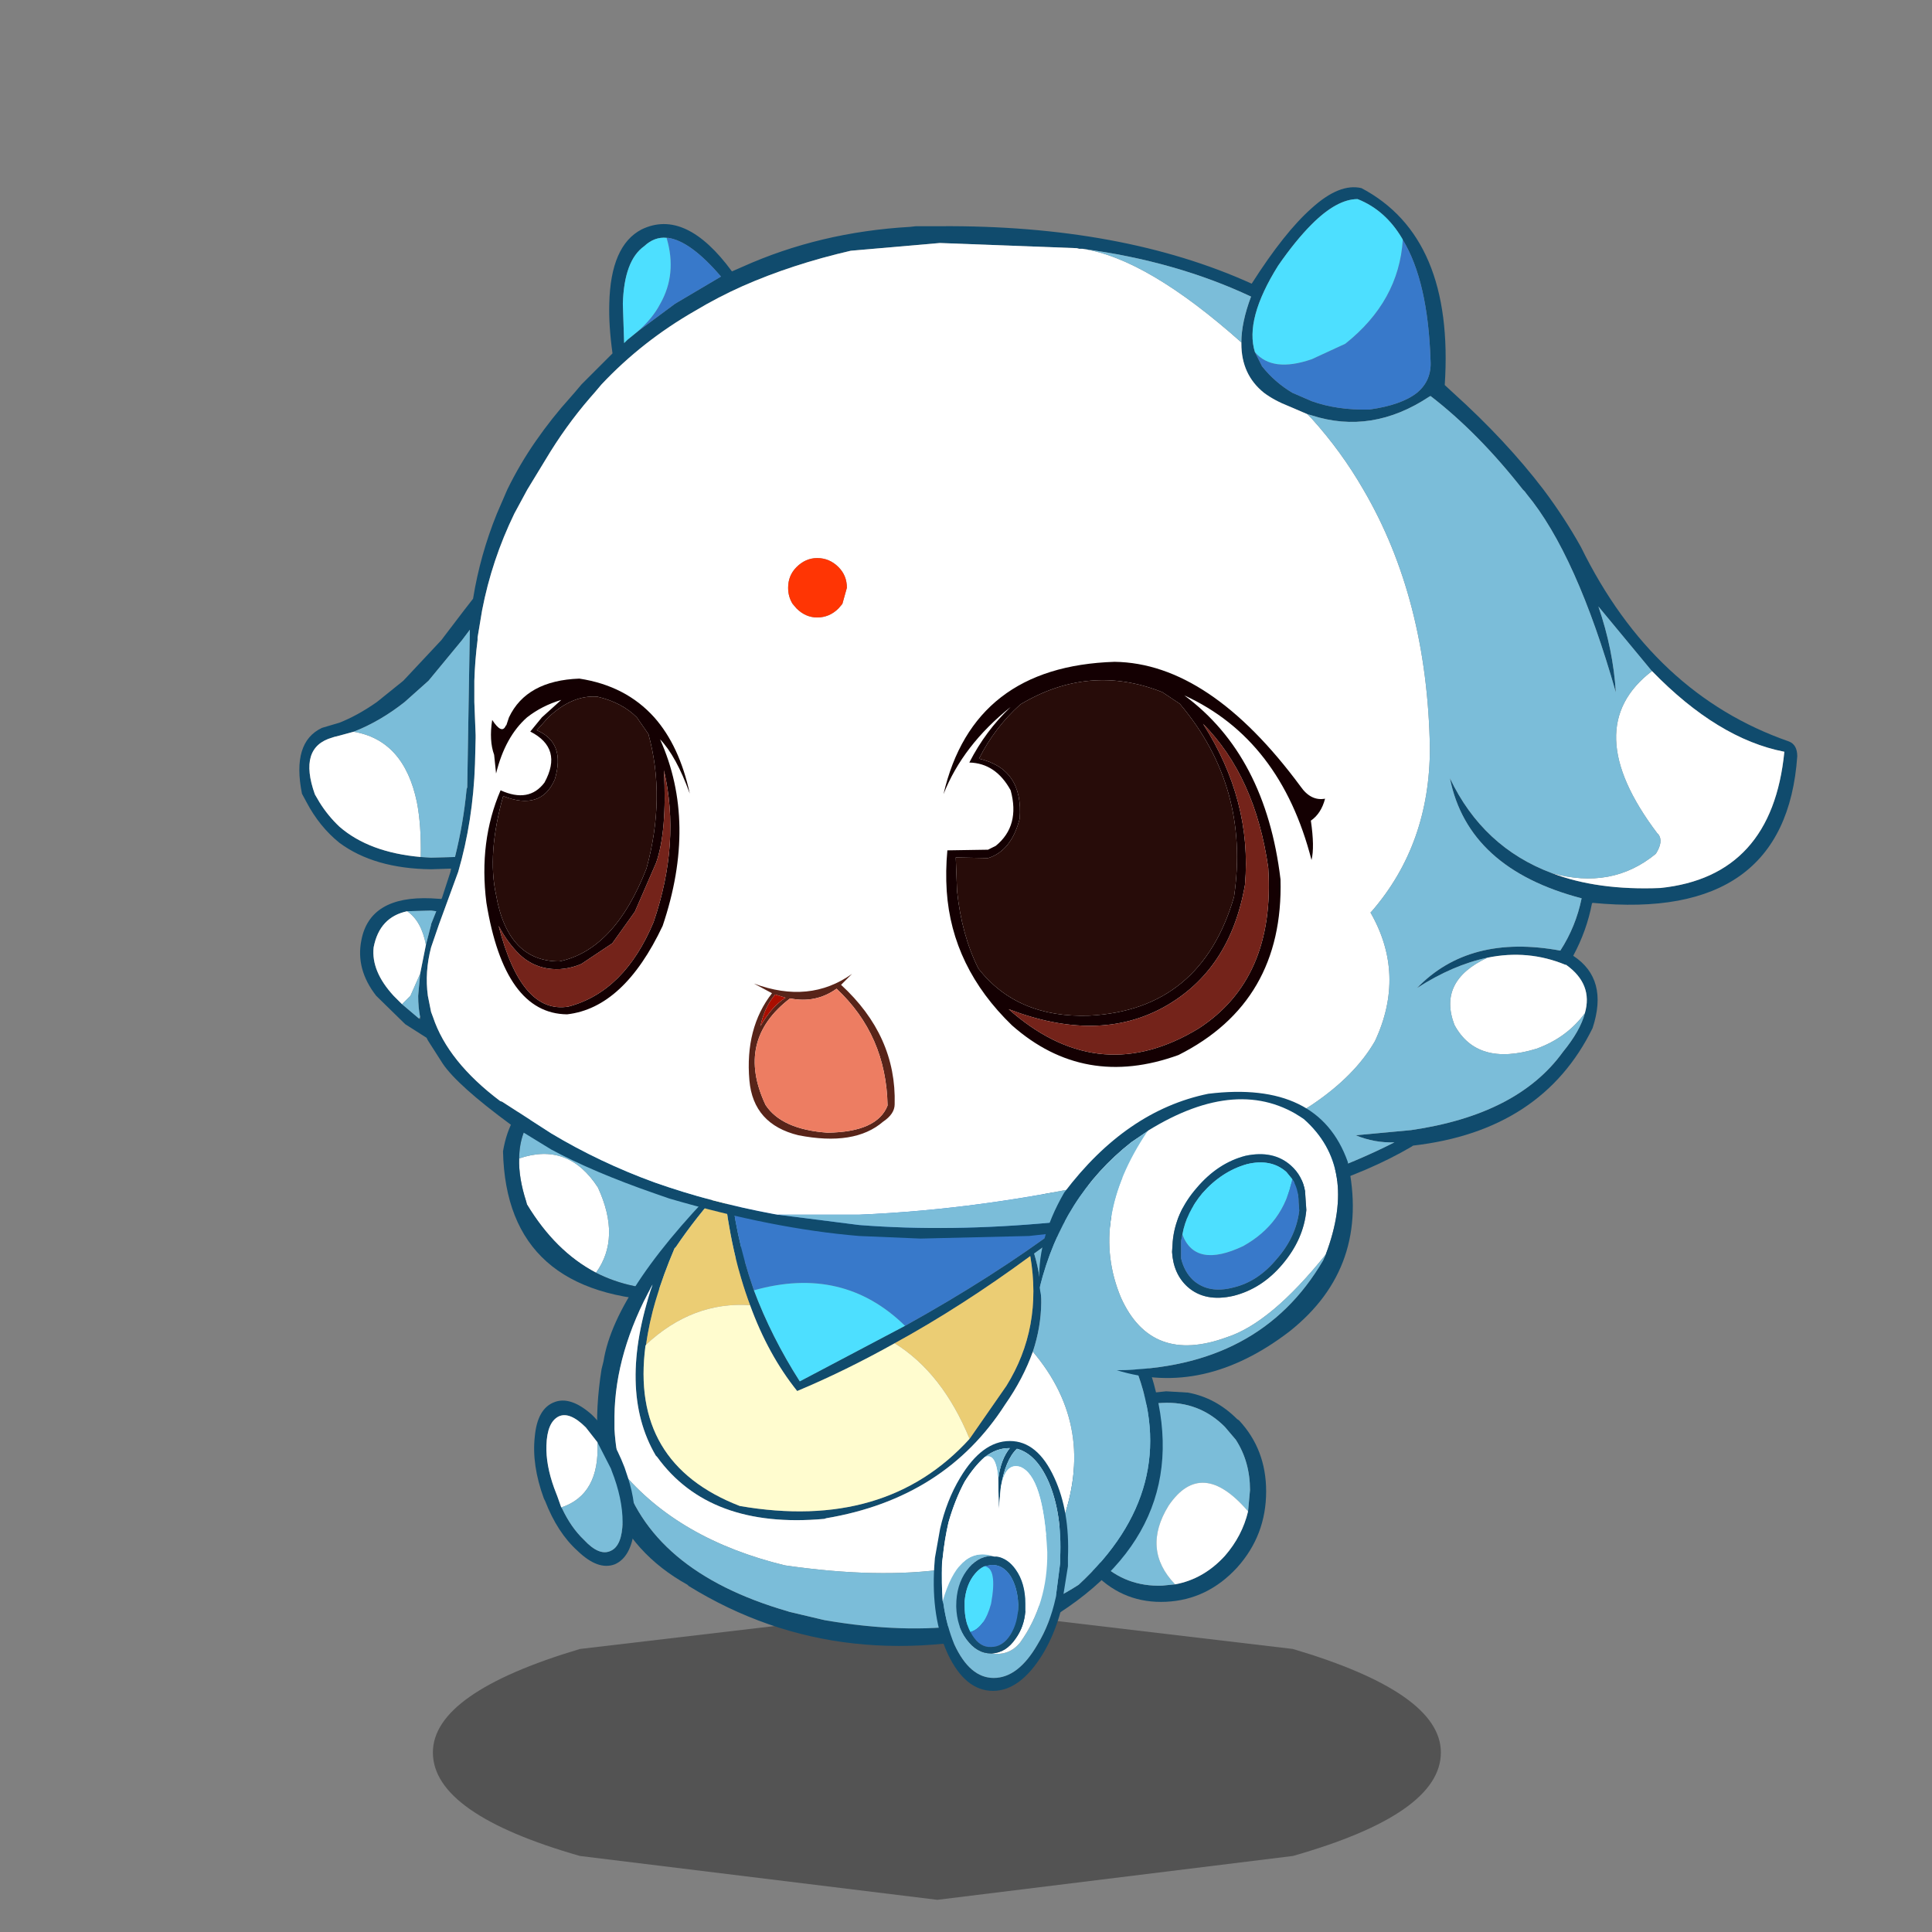 <svg xmlns:ffdec="https://www.free-decompiler.com/flash" xmlns:xlink="http://www.w3.org/1999/xlink" ffdec:objectType="frame" height="90" width="90" xmlns="http://www.w3.org/2000/svg"><rect width="100%" height="100%" fill="#808080" stroke="none"/><use ffdec:characterId="22" height="161.3" transform="translate(8.478 -1.506) scale(.558)" width="134.9" xlink:href="#a"/><defs><g id="a" transform="translate(-15.2 2.7)"><use ffdec:characterId="1" height="8.35" transform="matrix(1.554 0 0 2.929 36.146 134.146)" width="54.15" xlink:href="#b"/><use ffdec:characterId="3" height="16.3" transform="translate(89 116.15) scale(1.078)" width="15.5" xlink:href="#c"/><use ffdec:characterId="5" height="17.6" transform="translate(42 89.65) scale(1.078)" width="19.5" xlink:href="#d"/><use ffdec:characterId="7" height="38.7" transform="translate(49.85 95.7) scale(1.078)" width="43.8" xlink:href="#e"/><use ffdec:characterId="9" height="12.8" transform="translate(44.6 116.9) scale(1.078)" width="7.8" xlink:href="#f"/><use ffdec:characterId="11" height="19.35" transform="translate(77.95 120.3) scale(1.078)" width="10.4" xlink:href="#g"/><use ffdec:characterId="13" height="81.4" transform="translate(25 15.65) scale(1.078)" width="116" xlink:href="#h"/><use ffdec:characterId="15" height="22.15" transform="translate(86.75 91.15) scale(1.078)" width="24.3" xlink:href="#i"/><use ffdec:characterId="21" height="31.35" transform="translate(40.45 55.25) scale(1.078)" width="65.1" xlink:href="#j"/></g><g id="k" fill-rule="evenodd"><path d="m8.45 14.95-1 .1q-2.8.1-4.8-1.8l-.15-.2Q.65 11.1.65 8.3q0-2.9 2-5.1 2-2.2 4.8-2.3Q10.3.75 12.3 2.75l.85 1q1.1 1.7 1.1 3.9L14.1 9.3q-.45 1.9-1.8 3.45-1.65 1.8-3.85 2.2m4.8-12.8Q11.6.5 9.45.1L7.75 0 6.8.1Q4.2.55 2.3 2.65 0 5.2 0 8.55q0 2.5 1.25 4.4L2.3 14.2q2.25 2.25 5.45 2.1 3.2-.15 5.5-2.65 2.25-2.5 2.25-5.9 0-3.25-2.1-5.5l-.15-.1" fill="#104b6d"/><path d="m14.1 9.3.15-1.65q0-2.2-1.1-3.9l-.85-1q-2-2-4.85-1.85-2.8.1-4.8 2.3-2 2.2-2 5.1 0 2.8 1.85 4.75l.15.2q2 1.9 4.8 1.8l1-.1q-2.6-2.7-.5-6.1 2.55-3.75 6.15.45" fill="#7bbdd9"/><path d="M8.45 14.95q2.2-.4 3.85-2.2 1.35-1.55 1.8-3.45-3.6-4.2-6.15-.45-2.1 3.4.5 6.1" fill="#fff"/></g><g id="l" fill-rule="evenodd"><path d="M7.2 15.4q1.95-2.7.15-6.6-2.3-3.55-6.1-2.25-.05 1.5.55 3.35l.05.2q2.2 3.65 5.35 5.3" fill="#fff"/><path d="M1.25 6.55q3.8-1.3 6.1 2.25 1.8 3.9-.15 6.6 2.75 1.4 6.2 1.3h.2q6.75-.95 4.55-8.3Q13.5 1.15 6.3.8q-5 1.5-5.05 5.75" fill="#7bbdd9"/><path d="M7.2 15.4q-3.15-1.65-5.35-5.3l-.05-.2q-.6-1.85-.55-3.35Q1.3 2.3 6.3.8q7.2.35 11.85 7.6 2.2 7.35-4.55 8.3h-.2q-3.45.1-6.2-1.3M19.1 9Q16.5 2.55 8.65 0 1-.05 0 6q.25 11.3 13.05 11.6 8.1-1.5 6.05-8.6" fill="#104b6d"/></g><g id="m" fill-rule="evenodd"><path d="M3.8 15.35Q4.25 12 6 7.9l.1-.1q1.55-2.3 3.7-4.7.55 5.2 2.05 9.2 1.4 3.85 3.65 6.65 3.7-1.55 7.55-3.7 5.2-2.85 10.5-6.75.95 5.55-1.85 10.05l-2.85 4.1q-6.5 7.15-17.8 5.2-8.5-3.3-7.3-12.4l.05-.1m8.35-4.2L12.1 11q-1.45-4.15-1.8-8.5l.9-.9-.5.15-.1.1Q1.4 10.9.5 16.65l-.15.6Q-1.55 29.2 7 33.95l.1.1q12 7.4 27.2 3 12.45-7.1 8.6-19.4-2.95-7.55-8.3-15l-1.05-.4 2.5 3.85q-5.35 4-12.2 7.8l-8.15 4.3q-2.2-3.45-3.55-7.05M1.85 25.1q-.4-1.5-.5-3.2v-1q.05-4.95 2.95-10.2-2.75 8.15.25 13.25l.1.1q4.05 5.6 12.95 4.8l.15-.05q9.2-1.55 13.85-8.8 1.4-2 2.15-4.1 1.25-3.75.1-7.6l2.5-1.8q3 4.95 5.2 10.45l.15.2q3.65 9.35-4.4 16.8-7.45 4.85-19.65 2.75l-2.75-.65-.15-.05q-10.7-3.1-12.9-10.9" fill="#104b6d"/><path d="m11.2 1.6-.9.9q.35 4.35 1.8 8.5l.05.15q6.9-1.95 11.7 2.75 6.85-3.8 12.2-7.8l-2.5-3.85Q22.25-1.9 11.2 1.6" fill="#3879ca"/><path d="M11.85 12.3q-1.5-4-2.05-9.2-2.15 2.4-3.7 4.7l-.1.1Q4.25 12 3.8 15.35 7.4 12 11.85 12.3m17 10.35 2.85-4.1q2.8-4.5 1.85-10.05-5.3 3.9-10.5 6.75 3.7 2.3 5.8 7.4" fill="#ebcd74"/><path d="M33.75 15.9Q33 18 31.6 20q-4.65 7.25-13.85 8.8l-.15.05q-8.9.8-12.95-4.8l-.1-.1q-3-5.1-.25-13.25-2.9 5.25-2.95 10.2v1q.1 1.7.5 3.2 4.45 5.35 12.7 7.35 14.5 2.1 21.4-3.15 2.8-7.5-2.2-13.4" fill="#fff"/><path d="m3.8 15.35-.05.1q-1.2 9.1 7.3 12.4 11.3 1.95 17.8-5.2-2.1-5.1-5.8-7.4-3.85 2.15-7.55 3.7-2.25-2.8-3.65-6.65Q7.4 12 3.8 15.35" fill="#fffccf"/><path d="M12.15 11.15q1.35 3.6 3.55 7.05l8.15-4.3q-4.8-4.7-11.7-2.75" fill="#4ddfff"/><path d="M33.75 15.9q5 5.9 2.2 13.4-6.9 5.25-21.4 3.15-8.25-2-12.7-7.35 2.2 7.8 12.9 10.9l.15.05 2.75.65q12.2 2.1 19.65-2.75 8.05-7.45 4.4-16.8l-.15-.2q-2.2-5.5-5.2-10.45l-2.5 1.8q1.15 3.85-.1 7.6" fill="#7bbdd9"/></g><g id="n" fill-rule="evenodd"><path d="M.05 2.8Q-.2 5 .75 7.6l.1.2q.95 2.45 2.5 3.85 1.6 1.55 2.9 1.05 1.25-.55 1.5-2.7.2-1.9-.5-4.05L7 5.2Q6 2.6 4.45 1.1 2.8-.35 1.55.15.25.65.05 2.8M2.1 8.3l-.3-.85-.25-.65Q.9 5 .95 3.5 1 1.7 1.9 1.25q.85-.4 2.1.85l.9 1.15L5.95 5.3l.05.15q.85 2.15.85 4-.05 1.8-.9 2.2-.9.45-2.1-.85-1-.95-1.7-2.45L2.1 8.3" fill="#104b6d"/><path d="M4.9 3.25 4 2.1Q2.75.85 1.9 1.25 1 1.7.95 3.5.9 5 1.55 6.8l.25.65.3.85q3-1 2.8-5.05" fill="#fff"/><path d="m2.1 8.3.05.05q.7 1.5 1.7 2.45 1.2 1.3 2.1.85.85-.4.9-2.2 0-1.85-.85-4l-.05-.15L4.9 3.25Q5.1 7.3 2.1 8.3" fill="#7bbdd9"/></g><g id="o" fill-rule="evenodd"><path d="M3.95 1.25q.9-.7 1.9-.7h.05q-.7.85-.9 2.4l.05 2.35.15-1.7q.35-2.15 1.25-3 1.5.4 2.45 2.55 1.05 2.45.9 5.9v.4l-.35 2.7q-.45 2.05-1.4 3.6-1.5 2.6-3.4 2.6-1.85 0-3.05-2.6-.6-1.45-.85-3.2L.7 12.4Q.6 11 .65 9.45l.05-.4q.15-1.45.45-2.75.5-1.75 1.25-3.15.75-1.2 1.55-1.9M.5 6.8.1 9.05l-.05.65q-.25 4 1.05 6.8 1.35 2.85 3.5 2.85 2.1 0 3.85-2.85.9-1.5 1.4-3.35l.55-3.45v-.65q.15-3.6-1.05-6.2Q8.05 0 5.9 0 3.75 0 2.05 2.85 1 4.6.5 6.8" fill="#104b6d"/><path d="M5 2.95q.2-1.55.9-2.4h-.05q-1 0-1.9.7.9-.4 1.05 1.7M.7 12.4l.05.15q.25 1.75.85 3.2 1.2 2.6 3.05 2.6 1.9 0 3.4-2.6.95-1.55 1.4-3.6l.35-2.7v-.4q.15-3.45-.9-5.9Q7.95 1 6.45.6q-.9.85-1.25 3Q5.55 1.65 6.7 2q1.8.7 2.1 6.6.05 4-2.1 7-.85 1.05-2.2.85h-.05q-1.1 0-1.9-1.1-.75-1-.8-2.5v-.1q0-1.6.8-2.7t1.9-1.15l-.05-.05Q1.9 8.25.7 12.4" fill="#7bbdd9"/><path d="M3.95 1.25q-.8.7-1.55 1.9-.75 1.4-1.25 3.15Q.85 7.6.7 9.05l-.05.4Q.6 11 .7 12.4q1.2-4.15 3.7-3.55l.3.1h.2q.85.15 1.45 1Q7.1 11 7.1 12.6v.6q-.1 1.2-.75 2.1-.75 1.1-1.85 1.15 1.35.2 2.2-.85 2.15-3 2.1-7Q8.5 2.7 6.7 2q-1.15-.35-1.5 1.6l-.15 1.7L5 2.95q-.15-2.1-1.05-1.7" fill="#fff"/><path d="M4.5 16.45q1.1-.05 1.85-1.15.65-.9.75-2.1v-.6q0-1.6-.75-2.65-.6-.85-1.45-1h-.2l-.25-.05q-1.1.05-1.9 1.15-.8 1.1-.8 2.7v.1q.05 1.5.8 2.5.8 1.1 1.9 1.1h.05M2.85 14.8q-.45-.85-.45-2v-.4q.1-1.1.6-1.85.45-.65.95-.85l.5-.1q.9-.05 1.5.85.55.9.6 2.2v.05q0 1.35-.6 2.3-.6.95-1.5.95-.85.05-1.45-.9l-.15-.25" fill="#134e70"/><path d="M3.95 9.7q-.5.2-.95.85-.5.75-.6 1.85v.4q0 1.15.45 2 1.1-.35 1.6-2.2.5-2.75-.5-2.9" fill="#4ddfff"/><path d="m2.85 14.8.15.25q.6.95 1.45.9.9 0 1.5-.95t.6-2.3v-.05q-.05-1.3-.6-2.2-.6-.9-1.5-.85l-.5.1q1 .15.5 2.9-.5 1.85-1.6 2.2" fill="#3879ca"/></g><g id="p" fill-rule="evenodd"><path d="m13.45 31.85-.7.9-1.6 2.1-.15.2-2.95 3.15L6 39.85q-1.5 1.05-2.9 1.6l-1.35.4Q-.6 42.95.2 46.95l.35.65q1 1.9 2.55 3.15 2.7 2 7.1 2.05l1.55-.05-.05.25-.65 2-.05.1-.8-.05q-4.75-.2-5.4 3.25-.45 2.25 1.15 4.3l2.25 2.2 1.65 1.05.1.2 1.15 1.8q1.15 1.7 5.3 4.75l3.1 1.9q3.25 1.75 8 3.4l1.15.4q8.05 2.35 14.7 2.9l4.75.2 8.4-.2 11.45-1.25q5.85-.9 10.45-2.35 4.45-1.4 7.7-3.3l.15-.1q10-1.15 13.9-9.1 1.25-3.8-1.5-5.6 1.05-1.95 1.45-4.05l.05-.05Q115.1 56.85 116 44.05q0-.9-.65-1.15-10.5-3.65-16.1-15.05-1.25-2.25-2.9-4.45-2.9-3.8-7-7.5l-.65-.6Q89.45 3.85 82.25.05q-1.7-.4-3.85 1.55-2.1 1.85-4.65 5.85Q63.7 2.9 49.6 3h-1.85l-.45.05q-7 .4-13 3.1l-.8.35q-3.6-4.9-7-3.25Q24.1 4.5 24 9q-.05 1.7.25 3.85l-2.4 2.4-.55.65-.35.4q-1.4 1.55-2.65 3.35t-2.2 3.75l-.8 1.85q-1.3 3.2-1.85 6.6m23.6 47.7-.3-.05q-4.85-.9-9.25-2.45-4.25-1.55-8-3.8l-3.8-2.45-.15-.05q-4.05-3.05-5.2-6.5l-.15-.4-.25-1.25q-.25-1.85.25-3.75l.6-1.75 1.5-4.1q1.15-3.95 1.3-8.35l.05-2v-.25l-.1-2.55V38.2q.05-1.6.25-3.15v-.2l.35-2.1q.75-3.9 2.5-7.5l1-1.85 1.4-2.3q1.55-2.6 3.45-4.8l.35-.4.55-.65q3.15-3.35 7.25-5.7 1.75-1.05 3.65-1.9 3.85-1.7 8.4-2.75l6.9-.6 10.6.4.2.05h.25q7.2.95 13.05 3.7-.75 2-.75 3.55v.1q0 2.4 1.75 3.8.8.6 1.95 1.05l1.4.6.35.1q4.65 1.5 9.1-1.45l.1-.05q3.7 2.85 7.15 7.25l.15.15.15.2q3.85 4.65 6.9 15.35-.2-3.3-1.35-6.65l4.1 4.95.05.05q5.1 5.25 10.25 6.25-.95 9.65-9.6 10.55-4.85.2-8.4-1.15-5.35-2-7.9-7.35 1.4 7 10.2 9.3-.45 2.2-1.65 4.05-7.05-1.3-11.1 2.9 2.8-1.8 5.45-2.35 3.15-.65 6.05.55h.05q2.1 1.5 1.45 3.75-.35 1.35-1.7 3Q94.35 71.8 86.1 73l-4.3.4q1.45.6 3 .55-2.95 1.5-6.4 2.7-4.75 1.55-10.45 2.45l-9 1-.6.05q-7.95.75-15 .2l-6.3-.8M4.2 42.15q2.05-.8 3.95-2.3L10 38.2l2.6-3.15.15-.2.45-.6-.2 12.2-.05.15q-.25 2.65-.9 5.25l-1.85.05-.8-.05q-4-.35-6.3-2.35-.9-.85-1.55-1.9L1.2 47q-1.3-3.65 1.35-4.4l.15-.05.4-.1 1.1-.3m4.15 13.9L10.2 56l.4.05-.4 1v.05l-.4 1.55-.45 2.25-.15 1.7q0 .9.15 1.65v.15l-.1-.05-1.3-1.1-.65-.65q-1.75-1.9-1.55-3.75.45-2.35 2.6-2.8M28.45 3.9h.1q1.75.25 4.1 3L29.1 9l-2.9 2.15-.8.65-.25.25-.1-3.05q.1-3.35 1.65-4.45.8-.75 1.75-.65M74 12.75q-.8-2.55 1.8-6.7 1.35-1.95 2.6-3.2Q80.35.9 81.95.9q2.15.85 3.45 3.05l.05.1q1.95 3.2 2.15 9.35.1 1.55-1.05 2.5-1.2.95-3.7 1.3-2.5.05-4.45-.65l-1.5-.65q-1.35-.8-2.35-2.05l-.55-1.1" fill="#104b6d"/><path d="M60.65 4.75h-.25l-.2-.05-10.6-.4-6.9.6q-4.55 1.05-8.4 2.75-1.9.85-3.65 1.9-4.1 2.35-7.25 5.7l-.55.65-.35.4q-1.9 2.2-3.45 4.8l-1.4 2.3-1 1.85q-1.75 3.6-2.5 7.5l-.35 2.1v.2q-.2 1.55-.25 3.15v1.65l.1 2.55v.25l-.05 2q-.15 4.4-1.3 8.35l-1.5 4.1-.6 1.75q-.5 1.9-.25 3.75l.25 1.25.15.4q1.15 3.45 5.2 6.5l.15.05 3.8 2.45q3.75 2.25 8 3.8 4.4 1.55 9.25 2.45l.3.05h6.3q9.5-.4 19.55-2.65 10.1-2.3 15.5-5.85 3.35-2.25 4.9-4.95 2.4-5.15-.35-9.95l.1-.1q4.5-5.2 4.5-12.65-.2-11.55-5.15-20-1.7-2.95-4-5.5l-.35-.35-1.4-.6q-1.15-.45-1.95-1.05-1.75-1.4-1.75-3.8V12q-7.3-6.5-12.3-7.25m38.9 59.2q.65-2.25-1.45-3.75h-.05q-2.9-1.2-6.05-.55-3.85 1.8-2.55 5.2 1.75 3.25 6.35 1.85 2.35-.85 3.75-2.75M97 53.1q3.55 1.35 8.4 1.15 8.65-.9 9.6-10.55-5.15-1-10.25-6.25-5.75 4.4.4 12.55l.1.1q.4.55-.2 1.5-3.4 2.8-8.05 1.5M4.2 42.15l-1.1.3-.4.1-.15.05Q-.1 43.35 1.2 47l.35.6q.65 1.05 1.55 1.9 2.3 2 6.3 2.35.05-2.45-.3-4.25-1-4.8-4.9-5.45m5.6 16.5q-.35-1.85-1.45-2.6-2.15.45-2.6 2.8-.2 1.85 1.55 3.75l.65.65.65-.65.75-1.7.45-2.25M42.4 31l-.35 1.25-.3.35q-.7.7-1.65.7-.9 0-1.6-.7l-.3-.35q-.35-.55-.35-1.25 0-.95.65-1.6.7-.7 1.6-.7.95 0 1.65.7.65.65.65 1.6" fill="#fff"/><path d="m37.05 79.55 6.3.8q7.05.55 15-.2l.6-.05 9-1q5.7-.9 10.45-2.45 3.45-1.2 6.4-2.7-1.55.05-3-.55l4.3-.4q8.25-1.2 11.75-6.05 1.35-1.65 1.7-3-1.4 1.9-3.75 2.75-4.6 1.4-6.35-1.85-1.3-3.4 2.55-5.2-2.65.55-5.45 2.35 4.05-4.2 11.1-2.9 1.2-1.85 1.65-4.05-8.8-2.3-10.2-9.3 2.55 5.35 7.9 7.35 4.65 1.3 8.05-1.5.6-.95.2-1.5l-.1-.1q-6.15-8.15-.4-12.55l-.05-.05-4.1-4.95q1.15 3.35 1.35 6.65-3.05-10.7-6.9-15.35l-.15-.2-.15-.15Q91.3 19 87.6 16.15l-.1.05q-4.45 2.95-9.1 1.45l-.35-.1.35.35q2.3 2.55 4 5.5 4.95 8.45 5.15 20 0 7.45-4.5 12.65l-.1.1q2.75 4.8.35 9.95-1.55 2.7-4.9 4.95Q73 74.6 62.9 76.9q-10.05 2.25-19.55 2.65h-6.3M72.95 12q0-1.55.75-3.55-5.85-2.75-13.05-3.7 5 .75 12.3 7.25M9.4 51.85l.8.05 1.85-.05q.65-2.6.9-5.25l.05-.15.2-12.2-.45.6-.15.2L10 38.2l-1.85 1.65q-1.9 1.5-3.95 2.3 3.9.65 4.9 5.45.35 1.8.3 4.25m.4 6.8.4-1.55v-.05l.4-1-.4-.05-1.85.05q1.1.75 1.45 2.6m-1.85 4.6 1.3 1.1.1-.1q-.15-.75-.15-1.65l.15-1.7-.75 1.7-.65.65" fill="#7bbdd9"/><path d="m28.55 3.9-.1.05q.8 2.75-.5 5.05-.6 1.15-1.75 2.15L29.1 9l3.55-2.1q-2.35-2.75-4.1-3m56.9.15Q85.15 8.8 81 12.1l-2.6 1.2q-3.05 1.05-4.4-.55l.55 1.1q1 1.25 2.35 2.05l1.5.65q1.95.7 4.45.65 2.5-.35 3.7-1.3 1.15-.95 1.05-2.5-.2-6.15-2.15-9.35" fill="#3879ca"/><path d="M28.45 3.95V3.9q-.95-.1-1.75.65-1.55 1.1-1.65 4.45l.1 3.05.25-.25.8-.65q1.15-1 1.75-2.15 1.3-2.3.5-5.05m57 .1-.05-.1Q84.1 1.75 81.95.9q-1.6 0-3.55 1.95-1.25 1.25-2.6 3.2-2.6 4.15-1.8 6.7 1.35 1.6 4.4.55l2.6-1.2q4.15-3.3 4.45-8.05" fill="#4ddfff"/><path d="M42.4 31q0-.95-.65-1.6-.7-.7-1.65-.7-.9 0-1.6.7-.65.65-.65 1.6 0 .7.35 1.25l.3.35q.7.7 1.6.7.95 0 1.65-.7l.3-.35.35-1.25" fill="#ff3504"/><path d="M38 62.8q2 .4 3.6-.75 3.85 3.6 3.95 9.05-.8 2.05-4.65 2.1-3.55-.25-4.8-2.15-2.35-5 1.9-8.25m8.1 8.2q.15-5.3-4.15-9.25l.85-.85q-3.3 2.35-7.6.75l1.4.75q-2.1 2.7-1.75 6.75.3 3.4 3.8 4.25 4.35.85 6.55-1.05.9-.6.9-1.35m-9.25-8.5.8.25q-1.05.65-1.95 2.2.35-1.55 1.15-2.45" fill="#582419"/><path d="M38 62.8q-4.25 3.25-1.9 8.25 1.25 1.9 4.8 2.15 3.85-.05 4.65-2.1-.1-5.45-3.95-9.05-1.6 1.15-3.6.75" fill="#ed7d62"/><path d="M36.85 62.5q-.8.9-1.15 2.45.9-1.55 1.95-2.2l-.8-.25" fill="#aa0e00"/></g><g id="q" fill-rule="evenodd"><path d="M22.2 12.6q2.55-6.75-1.7-10.5-5-3.45-12.05.9l-.05.05Q3.8 9.9 6.35 15.95q2.35 5.2 8.2 3.05 3.4-1.1 7.65-6.4m-11.9-.2.05-.8q.2-2.25 1.85-4.15 1.65-1.95 3.8-2.5 2.15-.45 3.5.75.9.8 1.1 2l.1 1.45q-.2 2.25-1.85 4.2-1.6 1.9-3.8 2.45-2.2.5-3.55-.7-1.1-1-1.2-2.7" fill="#fff"/><path d="M10.3 12.4q.1 1.7 1.2 2.7 1.35 1.2 3.55.7 2.2-.55 3.8-2.45 1.65-1.95 1.85-4.2l-.1-1.45q-.2-1.2-1.1-2-1.35-1.2-3.5-.75-2.15.55-3.8 2.5-1.65 1.9-1.85 4.15l-.05.8M8.4 3.05 8.45 3q7.05-4.35 12.05-.9 4.25 3.75 1.7 10.5l-.2.45q-4.9 8.4-16 8.5 6.75 2.1 13.4-3 6.3-5 4.5-13.15Q21.65-.9 13.1.15 6.75 1.45 1.95 7.8q-2.2 3.8-1.9 7.35Q1.8 8.1 7.15 3.9l1.25-.85m11.2 3.7q.5.75.5 1.8l.05.65q-.25 2.05-1.75 3.75-1.45 1.75-3.35 2.2-1.9.5-3.1-.55-.7-.65-.95-1.7v-1.35l.1-.5q.3-1.7 1.55-3.2 1.5-1.7 3.45-2.25 1.85-.45 3.05.6l.45.55" fill="#104b6d"/><path d="M22.2 12.6q-4.25 5.3-7.65 6.4-5.85 2.15-8.2-3.05Q3.8 9.9 8.4 3.05l-1.25.85Q1.8 8.1.05 15.15q.7 5.25 5.95 6.4 11.1-.1 16-8.5l.2-.45" fill="#7bbdd9"/><path d="m11.1 11.05-.1.5v1.35q.25 1.05.95 1.7 1.2 1.05 3.1.55 1.9-.45 3.35-2.2 1.5-1.7 1.75-3.75l-.05-.65q0-1.05-.5-1.8-.65 3.45-3.8 5.2-3.7 1.75-4.7-.9" fill="#3879ca"/><path d="m19.6 6.75-.45-.55q-1.2-1.05-3.05-.6-1.95.55-3.45 2.25-1.25 1.5-1.55 3.2 1 2.65 4.7.9 3.15-1.75 3.8-5.2" fill="#4ddfff"/></g><g id="r" fill-rule="evenodd"><path d="M48.8 0Q37.85.35 35.55 10.25q1.5-3.8 5.2-6.75-1.95 1.85-3.2 4.3 2.05.05 3.2 2.15.75 2.75-1.15 4.3l-.6.3-3.15.05q-.15 1.6-.05 3.15.4 5.9 5.05 10.4 5.6 4.95 12.9 2.3 8.15-4.1 7.9-13.6Q60.5 7.25 54.2 2.6q7.45 3.4 9.85 12.75.25-1-.05-3.05.8-.55 1.1-1.7-1.1.2-1.9-.95Q56.15.1 48.8 0m3.7 2.35 1.35.9q5.45 6.45 4.2 14.95-2.55 8.75-11.2 9.2-5.6.2-8.6-3.65-1.3-2.6-1.65-6l-.1-2.6 2.5.05q1.8-.55 2.45-3.05.3-3.85-3.15-4.65 1.2-2.4 3.2-4.2 5.35-3.2 11-.95m.1 24.4q5.15-2.85 6.3-9.5.55-6.5-3.25-12.45 4.05 4.1 5.05 11.15.55 8.6-5.4 12.45-7.5 4.55-14.3-1.15l-.4-.35q6.9 2.65 12-.15" fill="#140002"/><path d="M52.5 2.35Q46.85.1 41.5 3.3q-2 1.8-3.2 4.2 3.45.8 3.15 4.65-.65 2.5-2.45 3.05l-2.5-.05.1 2.6q.35 3.4 1.65 6 3 3.85 8.6 3.65 8.65-.45 11.2-9.2 1.25-8.5-4.2-14.95l-1.35-.9" fill="#270c09"/><path d="M52.6 26.75q-5.1 2.8-12 .15l.4.35q6.8 5.7 14.3 1.15 5.95-3.85 5.4-12.45-1-7.05-5.05-11.15 3.8 5.95 3.25 12.45-1.15 6.65-6.3 9.5" fill="#74231a"/><path d="M12.7 5.6q1.35 4.9-.15 10.4-2.45 6.3-6.75 7.2-4 0-4.9-5.15-.7-3.2.55-7.65 2.95 1.15 4-1.3.85-2.85-1.4-3.8l.9-1q1.85-1.75 3.8-1.6 1.9.45 3.05 1.6l.9 1.3m3.2 4.6q-.8-3.7-2.75-5.9-2.2-2.45-5.8-3-4.1.15-5.45 3l-.2.6-.05.05q-.3.7-1.05-.45-.25 1.6.15 2.7L.9 8.65Q1.6 5.8 3.3 4.3q1.15-.9 2.65-1.35L4.45 4.3l-.9 1.1q2.55 1.3 1.1 3.95-1.2 1.6-3.4.6-1.7 3.95-1.1 8.7 1.4 8.6 6.25 8.65 4.4-.5 7.4-6.85 2.7-8-.2-14.45 1.25 1.3 2.3 4.2M2.7 22.65q.95.9 2.2 1.1 1.3.2 2.6-.35l2.4-1.6 1.75-2.45 1.65-3.8q.85-2.45.6-7.15 1.3 5.6-.8 11.75-2.25 5.4-6.6 6.55-3.65.6-5.4-6.25.65 1.25 1.6 2.2" fill="#140002"/><path d="m12.7 5.6-.9-1.3q-1.15-1.15-3.05-1.6-1.95-.15-3.8 1.6l-.9 1q2.25.95 1.4 3.8-1.05 2.45-4 1.3Q.2 14.85.9 18.05q.9 5.15 4.9 5.15 4.3-.9 6.75-7.2 1.5-5.5.15-10.4" fill="#270c09"/><path d="M2.7 22.65q-.95-.95-1.6-2.2 1.75 6.85 5.4 6.25 4.35-1.15 6.6-6.55 2.1-6.15.8-11.75.25 4.7-.6 7.15l-1.65 3.8L9.9 21.8l-2.4 1.6q-1.3.55-2.6.35-1.25-.2-2.2-1.1" fill="#74231a"/></g><use ffdec:characterId="2" height="16.3" width="15.5" xlink:href="#k" id="c"/><use ffdec:characterId="4" height="17.6" width="19.5" xlink:href="#l" id="d"/><use ffdec:characterId="6" height="38.7" width="43.8" xlink:href="#m" id="e"/><use ffdec:characterId="8" height="12.8" width="7.8" xlink:href="#n" id="f"/><use ffdec:characterId="10" height="19.35" width="10.4" xlink:href="#o" id="g"/><use ffdec:characterId="12" height="81.4" width="116" xlink:href="#p" id="h"/><use ffdec:characterId="14" height="22.15" width="24.3" xlink:href="#q" id="i"/><use ffdec:characterId="16" height="31.35" width="65.1" xlink:href="#r" id="j"/><path d="m-.05-3.45 19.1 1.2Q27-1 27 .7q0 1.75-7.95 2.95L-.05 4.9l-19.2-1.25q-7.9-1.2-7.9-2.95 0-1.7 7.9-2.95l19.2-1.2" fill-opacity=".349" fill-rule="evenodd" transform="translate(27.15 3.45)" id="b"/></defs></svg>